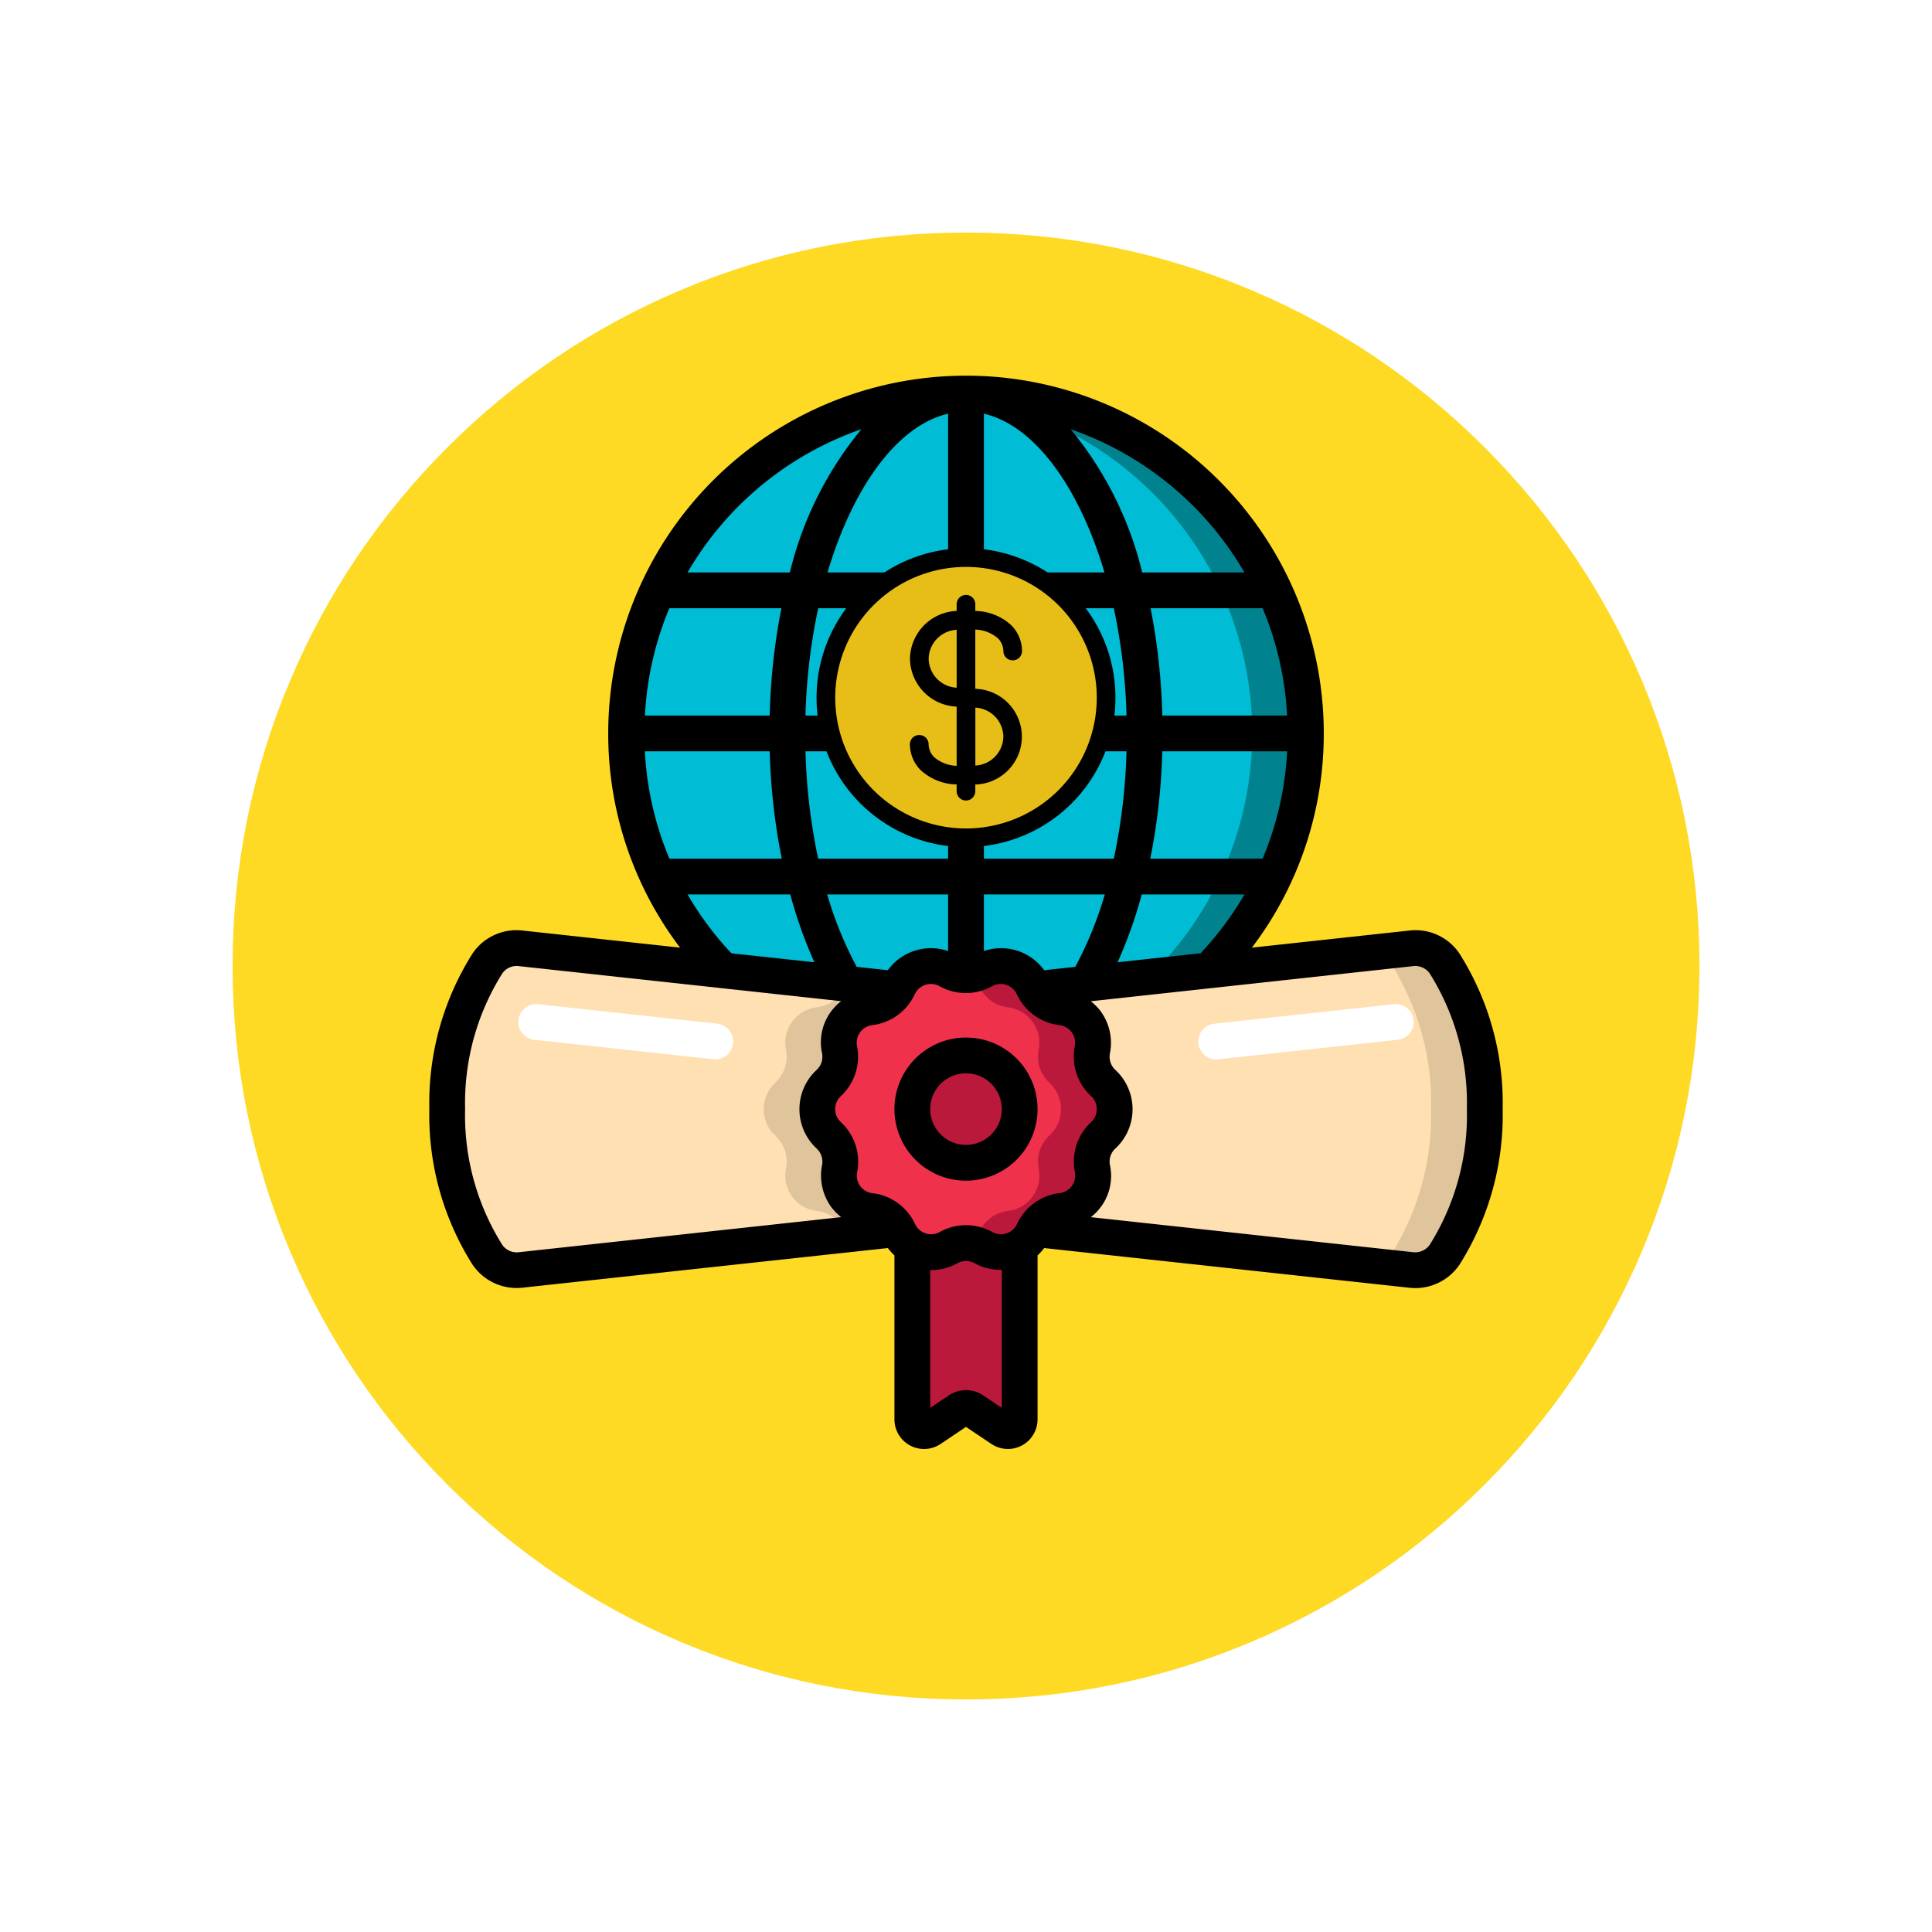 <svg xmlns="http://www.w3.org/2000/svg" xmlns:xlink="http://www.w3.org/1999/xlink" width="108" height="108" viewBox="0 0 108 108">
  <defs>
    <filter id="Trazado_1033109" x="0" y="0" width="108" height="108" filterUnits="userSpaceOnUse">
      <feOffset dy="3" input="SourceAlpha"/>
      <feGaussianBlur stdDeviation="3" result="blur"/>
      <feFlood flood-opacity="0.161"/>
      <feComposite operator="in" in2="blur"/>
      <feComposite in="SourceGraphic"/>
    </filter>
  </defs>
  <g id="Grupo_1178523" data-name="Grupo 1178523" transform="translate(-200.759 -2931)">
    <g id="Grupo_1178519" data-name="Grupo 1178519">
      <g transform="matrix(1, 0, 0, 1, 200.76, 2931)" filter="url(#Trazado_1033109)">
        <g id="Trazado_1033109-2" data-name="Trazado 1033109" transform="translate(9 6)" fill="#fed401" opacity="0.859">
          <path d="M 45 88 C 39.194 88 33.563 86.863 28.263 84.622 C 23.143 82.456 18.544 79.355 14.594 75.406 C 10.645 71.456 7.544 66.857 5.378 61.737 C 3.137 56.437 2 50.806 2 45 C 2 39.194 3.137 33.563 5.378 28.263 C 7.544 23.143 10.645 18.544 14.594 14.594 C 18.544 10.645 23.143 7.544 28.263 5.378 C 33.563 3.137 39.194 2 45 2 C 50.806 2 56.437 3.137 61.737 5.378 C 66.857 7.544 71.456 10.645 75.406 14.594 C 79.355 18.544 82.456 23.143 84.622 28.263 C 86.863 33.563 88 39.194 88 45 C 88 50.806 86.863 56.437 84.622 61.737 C 82.456 66.857 79.355 71.456 75.406 75.406 C 71.456 79.355 66.857 82.456 61.737 84.622 C 56.437 86.863 50.806 88 45 88 Z" stroke="none"/>
          <path d="M 45 4 C 39.463 4 34.094 5.083 29.042 7.22 C 24.16 9.285 19.775 12.242 16.009 16.009 C 12.242 19.775 9.285 24.16 7.22 29.042 C 5.083 34.094 4 39.463 4 45 C 4 50.537 5.083 55.906 7.22 60.958 C 9.285 65.84 12.242 70.225 16.009 73.991 C 19.775 77.758 24.16 80.715 29.042 82.78 C 34.094 84.917 39.463 86 45 86 C 50.537 86 55.906 84.917 60.958 82.78 C 65.84 80.715 70.225 77.758 73.991 73.991 C 77.758 70.225 80.715 65.84 82.78 60.958 C 84.917 55.906 86 50.537 86 45 C 86 39.463 84.917 34.094 82.78 29.042 C 80.715 24.16 77.758 19.775 73.991 16.009 C 70.225 12.242 65.84 9.285 60.958 7.22 C 55.906 5.083 50.537 4 45 4 M 45 -7.62939453125e-06 C 69.853 -7.62939453125e-06 90 20.147 90 45 L 90 45 C 90 69.853 69.853 90 45 90 C 20.147 90 0 69.853 0 45 L 0 45 C 0 20.147 20.147 -7.62939453125e-06 45 -7.62939453125e-06 Z" stroke="none" fill="#fff"/>
        </g>
      </g>
    </g>
    <g id="Page-1" transform="translate(224.759 2952)">
      <g id="_044---Internet-Degree" data-name="044---Internet-Degree" transform="translate(-1)">
        <g id="Icons_copy" transform="translate(1)">
          <path id="Shape" d="M49,20a18.83,18.83,0,0,1-5.4,13.24L33.83,34.3c-.02-.05-.05-.09-.07-.14A1.989,1.989,0,0,0,31.95,33a2.016,2.016,0,0,0-.97.26,1.977,1.977,0,0,1-1.96,0,2.016,2.016,0,0,0-.97-.26,1.989,1.989,0,0,0-1.81,1.16c-.02.05-.05.09-.07.14L16.4,33.24A18.992,18.992,0,1,1,49,20Z" fill="#00bcd4"/>
          <path id="Shape-2" data-name="Shape" d="M30,1c-.506,0-1,.037-1.5.076A18.966,18.966,0,0,1,40.6,33.24l-6.948.754a1.687,1.687,0,0,1,.108.166c.02.05.05.09.07.14l9.77-1.06A18.98,18.98,0,0,0,30,1Z" fill="#00838f"/>
          <path id="Shape-3" data-name="Shape" d="M26.17,47.7,5.11,49.99a1.979,1.979,0,0,1-1.87-.86A14.589,14.589,0,0,1,1,41a14.589,14.589,0,0,1,2.24-8.13,1.979,1.979,0,0,1,1.87-.86L16.4,33.24l9.77,1.06a2,2,0,0,1-1.51,1.01,1.994,1.994,0,0,0-1.76,1.97,1.81,1.81,0,0,0,.04.4,2,2,0,0,1-.61,1.85v.01a2,2,0,0,0,0,2.93,2,2,0,0,1,.61,1.85v.01a1.81,1.81,0,0,0-.04.4,1.977,1.977,0,0,0,1.76,1.96,2.024,2.024,0,0,1,1.51,1.01Z" fill="#ffe0b2"/>
          <path id="Shape-4" data-name="Shape" d="M24.66,46.69a1.977,1.977,0,0,1-1.76-1.96,1.81,1.81,0,0,1,.04-.4v-.01a2,2,0,0,0-.61-1.85,2,2,0,0,1,0-2.93v-.01a2,2,0,0,0,.61-1.85,1.81,1.81,0,0,1-.04-.4,1.994,1.994,0,0,1,1.76-1.97,2,2,0,0,0,1.51-1.01L5.11,32.01A2.013,2.013,0,0,0,4,32.215L23.17,34.3a2,2,0,0,1-1.51,1.01,1.994,1.994,0,0,0-1.76,1.97,1.81,1.81,0,0,0,.04.4,2,2,0,0,1-.61,1.85v.01a2,2,0,0,0,0,2.93,2,2,0,0,1,.61,1.85v.01a1.81,1.81,0,0,0-.04.4,1.977,1.977,0,0,0,1.76,1.96,2.024,2.024,0,0,1,1.51,1.01L4,49.785a2.013,2.013,0,0,0,1.115.205L26.17,47.7A2.024,2.024,0,0,0,24.66,46.69Z" fill="#dfc49c"/>
          <path id="Shape-5" data-name="Shape" d="M59,41a14.589,14.589,0,0,1-2.24,8.13,1.979,1.979,0,0,1-1.87.86L33.83,47.7a2.024,2.024,0,0,1,1.51-1.01,1.977,1.977,0,0,0,1.72-2.36v-.01a2,2,0,0,1,.61-1.85,2,2,0,0,0,0-2.93v-.01a1.986,1.986,0,0,1-.65-1.47,2.45,2.45,0,0,1,.04-.38,1.81,1.81,0,0,0,.04-.4,1.994,1.994,0,0,0-1.76-1.97,2,2,0,0,1-1.51-1.01l9.77-1.06,11.29-1.23a1.979,1.979,0,0,1,1.87.86A14.589,14.589,0,0,1,59,41Z" fill="#ffe0b2"/>
          <path id="Shape-6" data-name="Shape" d="M56.76,32.87a1.979,1.979,0,0,0-1.87-.86l-1.885.205a1.925,1.925,0,0,1,.755.655A14.589,14.589,0,0,1,56,41a14.589,14.589,0,0,1-2.24,8.13,1.925,1.925,0,0,1-.755.655l1.885.205a1.979,1.979,0,0,0,1.87-.86A14.589,14.589,0,0,0,59,41,14.589,14.589,0,0,0,56.76,32.87Z" fill="#dfc49c"/>
          <path id="Shape-7" data-name="Shape" d="M37.67,42.47a2,2,0,0,0-.61,1.85v.01a1.977,1.977,0,0,1-1.72,2.36,2.024,2.024,0,0,0-1.51,1.01c-.02.05-.05.09-.07.14a1.938,1.938,0,0,1-.76.86v.01a1.964,1.964,0,0,1-2.02.04,2.046,2.046,0,0,0-1.96,0A1.964,1.964,0,0,1,27,48.71V48.7a1.938,1.938,0,0,1-.76-.86c-.02-.05-.05-.09-.07-.14a2.024,2.024,0,0,0-1.51-1.01,1.977,1.977,0,0,1-1.76-1.96,1.81,1.81,0,0,1,.04-.4v-.01a2,2,0,0,0-.61-1.85,2,2,0,0,1,0-2.93v-.01a2,2,0,0,0,.61-1.85,1.81,1.81,0,0,1-.04-.4,1.994,1.994,0,0,1,1.76-1.97,2,2,0,0,0,1.51-1.01c.02-.05.05-.09.07-.14A1.989,1.989,0,0,1,28.05,33a2.016,2.016,0,0,1,.97.26,1.977,1.977,0,0,0,1.96,0,2.016,2.016,0,0,1,.97-.26,1.989,1.989,0,0,1,1.81,1.16c.02.05.05.09.07.14a2,2,0,0,0,1.51,1.01,1.994,1.994,0,0,1,1.76,1.97,1.81,1.81,0,0,1-.04.4,2.45,2.45,0,0,0-.04.38,1.986,1.986,0,0,0,.65,1.47v.01a2,2,0,0,1,0,2.93Z" fill="#ef314c"/>
          <g id="Grupo_1178520" data-name="Grupo 1178520">
            <path id="Shape-8" data-name="Shape" d="M27,33.52a2,2,0,0,0,.98-.26,2.163,2.163,0,0,1,.52-.2,1.918,1.918,0,0,0-.45-.06,2,2,0,0,0-1.28.49,2.011,2.011,0,0,0,.23.03Z" fill="#bb193b"/>
            <path id="Shape-9" data-name="Shape" d="M27.98,48.75A1.985,1.985,0,0,0,27,48.5a2.109,2.109,0,0,0-.21.025A1.91,1.91,0,0,0,27,48.7v.01a2.033,2.033,0,0,0,1.05.3,1.868,1.868,0,0,0,.45-.061,2.119,2.119,0,0,1-.52-.2Z" fill="#bb193b"/>
            <path id="Shape-10" data-name="Shape" d="M37.67,39.54v-.01a1.986,1.986,0,0,1-.65-1.47,2.45,2.45,0,0,1,.04-.38,1.81,1.81,0,0,0,.04-.4,1.994,1.994,0,0,0-1.76-1.97,2,2,0,0,1-1.51-1.01c-.02-.05-.05-.09-.07-.14A1.989,1.989,0,0,0,31.95,33a2.016,2.016,0,0,0-.97.26,1.99,1.99,0,0,1-.75.23,1.915,1.915,0,0,1,.53.67c.02.05.05.09.07.14a2,2,0,0,0,1.51,1.01,1.994,1.994,0,0,1,1.76,1.97,1.81,1.81,0,0,1-.04.4,2.45,2.45,0,0,0-.04.38,1.986,1.986,0,0,0,.65,1.47v.01a2,2,0,0,1,0,2.93,2,2,0,0,0-.61,1.85v.01a1.977,1.977,0,0,1-1.72,2.36,2.024,2.024,0,0,0-1.51,1.01c-.02.05-.05.09-.07.14a1.937,1.937,0,0,1-.55.685,1.935,1.935,0,0,1,.77.225A1.964,1.964,0,0,0,33,48.71V48.7a1.938,1.938,0,0,0,.76-.86c.02-.05.05-.09.07-.14a2.024,2.024,0,0,1,1.51-1.01,1.977,1.977,0,0,0,1.72-2.36v-.01a2,2,0,0,1,.61-1.85,2,2,0,0,0,0-2.93Z" fill="#bb193b"/>
            <circle id="Oval" cx="3" cy="3" r="3" transform="translate(27 38.002)" fill="#bb193b"/>
            <path id="Shape-11" data-name="Shape" d="M33,48.71v9.63a.657.657,0,0,1-1.02.55l-1.61-1.08a.7.7,0,0,0-.74,0l-1.61,1.08A.657.657,0,0,1,27,58.34V48.71a1.964,1.964,0,0,0,2.02.04,2.046,2.046,0,0,1,1.96,0A1.964,1.964,0,0,0,33,48.71Z" fill="#bb193b"/>
          </g>
        </g>
        <g id="Icons">
          <path id="Shape-12" data-name="Shape" d="M17.108,36.226,7.1,35.138a1,1,0,1,0-.216,1.988l10.008,1.088a1,1,0,0,0,.216-1.988Z" fill="#fff"/>
          <path id="Shape-13" data-name="Shape" d="M54.9,35.138,44.892,36.226a1,1,0,1,0,.217,1.988l10.008-1.088a1,1,0,1,0-.216-1.988Z" fill="#fff"/>
          <g id="Grupo_1178521" data-name="Grupo 1178521">
            <path id="Shape-14" data-name="Shape" d="M55.782,31.018l-8.8.956A19.763,19.763,0,0,0,51,20a20,20,0,0,0-40,0,19.763,19.763,0,0,0,4.016,11.974l-8.8-.956a2.962,2.962,0,0,0-2.812,1.3A15.644,15.644,0,0,0,1,41a15.633,15.633,0,0,0,2.406,8.681,2.98,2.98,0,0,0,2.812,1.3L26.63,48.767a3.083,3.083,0,0,0,.37.412v9.16a1.656,1.656,0,0,0,2.577,1.381L31,58.765l1.421.953A1.657,1.657,0,0,0,35,58.339v-9.16a3.083,3.083,0,0,0,.37-.412l20.411,2.219a2.983,2.983,0,0,0,2.812-1.3A15.644,15.644,0,0,0,61,41a15.633,15.633,0,0,0-2.406-8.681,2.952,2.952,0,0,0-2.812-1.3ZM39.475,32.791A25.313,25.313,0,0,0,40.823,29h5.743a17.884,17.884,0,0,1-2.454,3.287Zm-1.484,7.482a.992.992,0,0,1,0,1.458h-.005a3.016,3.016,0,0,0-.9,2.786.992.992,0,0,1-.84,1.178h-.021a3.009,3.009,0,0,0-2.369,1.723.994.994,0,0,1-1.389.45,3.017,3.017,0,0,0-2.931,0,.992.992,0,0,1-1.388-.451A3.008,3.008,0,0,0,25.777,45.7h-.02a.993.993,0,0,1-.84-1.182,3.016,3.016,0,0,0-.908-2.786.991.991,0,0,1,0-1.461,3.019,3.019,0,0,0,.9-2.788.993.993,0,0,1,.857-1.178L25.8,36.3a3.012,3.012,0,0,0,2.335-1.719.994.994,0,0,1,1.388-.45,3.006,3.006,0,0,0,2.931,0,.994.994,0,0,1,1.389.451,3.011,3.011,0,0,0,2.34,1.718.1.1,0,0,1,.04.006.991.991,0,0,1,.856,1.183A3.015,3.015,0,0,0,37.991,40.273ZM13.048,21h6.98a35.108,35.108,0,0,0,.674,6H14.421a17.828,17.828,0,0,1-1.373-6Zm35.9-2H41.973a35.382,35.382,0,0,0-.655-6h6.265a17.887,17.887,0,0,1,1.366,6ZM35.37,33.237A2.966,2.966,0,0,0,32,32.165V29h6.759a21.059,21.059,0,0,1-1.649,4.048ZM32,27V21h7.973a32.943,32.943,0,0,1-.71,6Zm9.972-6h6.98a17.828,17.828,0,0,1-1.373,6H41.3A35.108,35.108,0,0,0,41.972,21Zm-2-2H32V13h7.262a32.816,32.816,0,0,1,.712,6ZM32,11V2.125c2.841.662,5.322,4.1,6.741,8.875ZM30,2.125V11H23.259C24.678,6.224,27.159,2.787,30,2.125ZM30,13v6H22.026a32.816,32.816,0,0,1,.712-6Zm-9.973,6H13.051a17.887,17.887,0,0,1,1.366-6h6.265A35.382,35.382,0,0,0,20.027,19Zm2,2H30v6H22.737A32.943,32.943,0,0,1,22.027,21ZM30,29v3.165a2.966,2.966,0,0,0-3.37,1.072l-1.74-.189A21.059,21.059,0,0,1,23.241,29ZM46.564,11H40.85a19.9,19.9,0,0,0-4-8.006A18.072,18.072,0,0,1,46.564,11ZM25.154,2.994a19.9,19.9,0,0,0-4,8.006H15.436A18.072,18.072,0,0,1,25.154,2.994ZM15.434,29h5.743a25.313,25.313,0,0,0,1.348,3.791l-4.637-.5A17.884,17.884,0,0,1,15.434,29ZM6,49a.986.986,0,0,1-.928-.42A13.621,13.621,0,0,1,3,41a13.623,13.623,0,0,1,2.075-7.579A.98.98,0,0,1,6,33.006l18.023,1.96a2.9,2.9,0,0,0-1.07,2.912,1,1,0,0,1-.3.927,2.993,2.993,0,0,0,0,4.4,1,1,0,0,1,.3.927,3,3,0,0,0,.515,2.343,2.942,2.942,0,0,0,.556.564Zm25.891,7.958a1.722,1.722,0,0,0-1.819.023L29,57.7V50h.046a3.006,3.006,0,0,0,1.468-.383,1,1,0,0,1,.972,0A2.986,2.986,0,0,0,33,49.984V57.7Zm25.033-8.375A1,1,0,0,1,56,49L37.978,47.04a2.907,2.907,0,0,0,1.069-2.912.992.992,0,0,1,.285-.909l.015-.013a2.993,2.993,0,0,0,0-4.4,1,1,0,0,1-.3-.928,3,3,0,0,0-.516-2.344,2.965,2.965,0,0,0-.556-.563L56,33.006a.988.988,0,0,1,.928.42A13.621,13.621,0,0,1,59,41a13.623,13.623,0,0,1-2.075,7.581Z"/>
            <path id="Shape-15" data-name="Shape" d="M31,37a4,4,0,1,0,4,4A4,4,0,0,0,31,37Zm0,6a2,2,0,1,1,2-2A2,2,0,0,1,31,43Z"/>
          </g>
        </g>
      </g>
      <g id="Coin" transform="translate(21.646 9.646)">
        <path id="Trazado_1033600" data-name="Trazado 1033600" d="M7.693,0A7.693,7.693,0,1,1,0,7.693,7.693,7.693,0,0,1,7.693,0Z" transform="translate(0.661 0.661)" fill="#e7be18"/>
        <g id="Grupo_1178522" data-name="Grupo 1178522">
          <path id="Trazado_1033598" data-name="Trazado 1033598" d="M8.354,0a8.354,8.354,0,1,0,8.354,8.354A8.354,8.354,0,0,0,8.354,0Zm0,15.665a7.31,7.31,0,1,1,7.31-7.31,7.31,7.31,0,0,1-7.31,7.31Z"/>
          <path id="Trazado_1033599" data-name="Trazado 1033599" d="M14.907,7.413a1.044,1.044,0,0,1,.315.7.522.522,0,1,0,1.044.044,2.065,2.065,0,0,0-.6-1.461,3.043,3.043,0,0,0-2.012-.8V5.522a.522.522,0,1,0-1.044,0v.372A2.722,2.722,0,0,0,10,8.569a2.723,2.723,0,0,0,2.61,2.675v3.309a2.031,2.031,0,0,1-1.251-.479,1.045,1.045,0,0,1-.315-.695.523.523,0,0,0-.5-.547.516.516,0,0,0-.547.5,2.065,2.065,0,0,0,.6,1.461,3.045,3.045,0,0,0,2.012.8v.377a.522.522,0,0,0,1.044,0v-.372a2.676,2.676,0,0,0,0-5.35V6.937a2.03,2.03,0,0,1,1.251.477ZM11.046,8.569a1.648,1.648,0,0,1,1.565-1.618v3.235a1.65,1.65,0,0,1-1.565-1.618Zm4.175,4.35a1.648,1.648,0,0,1-1.565,1.618V11.3a1.65,1.65,0,0,1,1.565,1.618Z" transform="translate(-4.779 -2.389)"/>
        </g>
      </g>
    </g>
  </g>
</svg>
